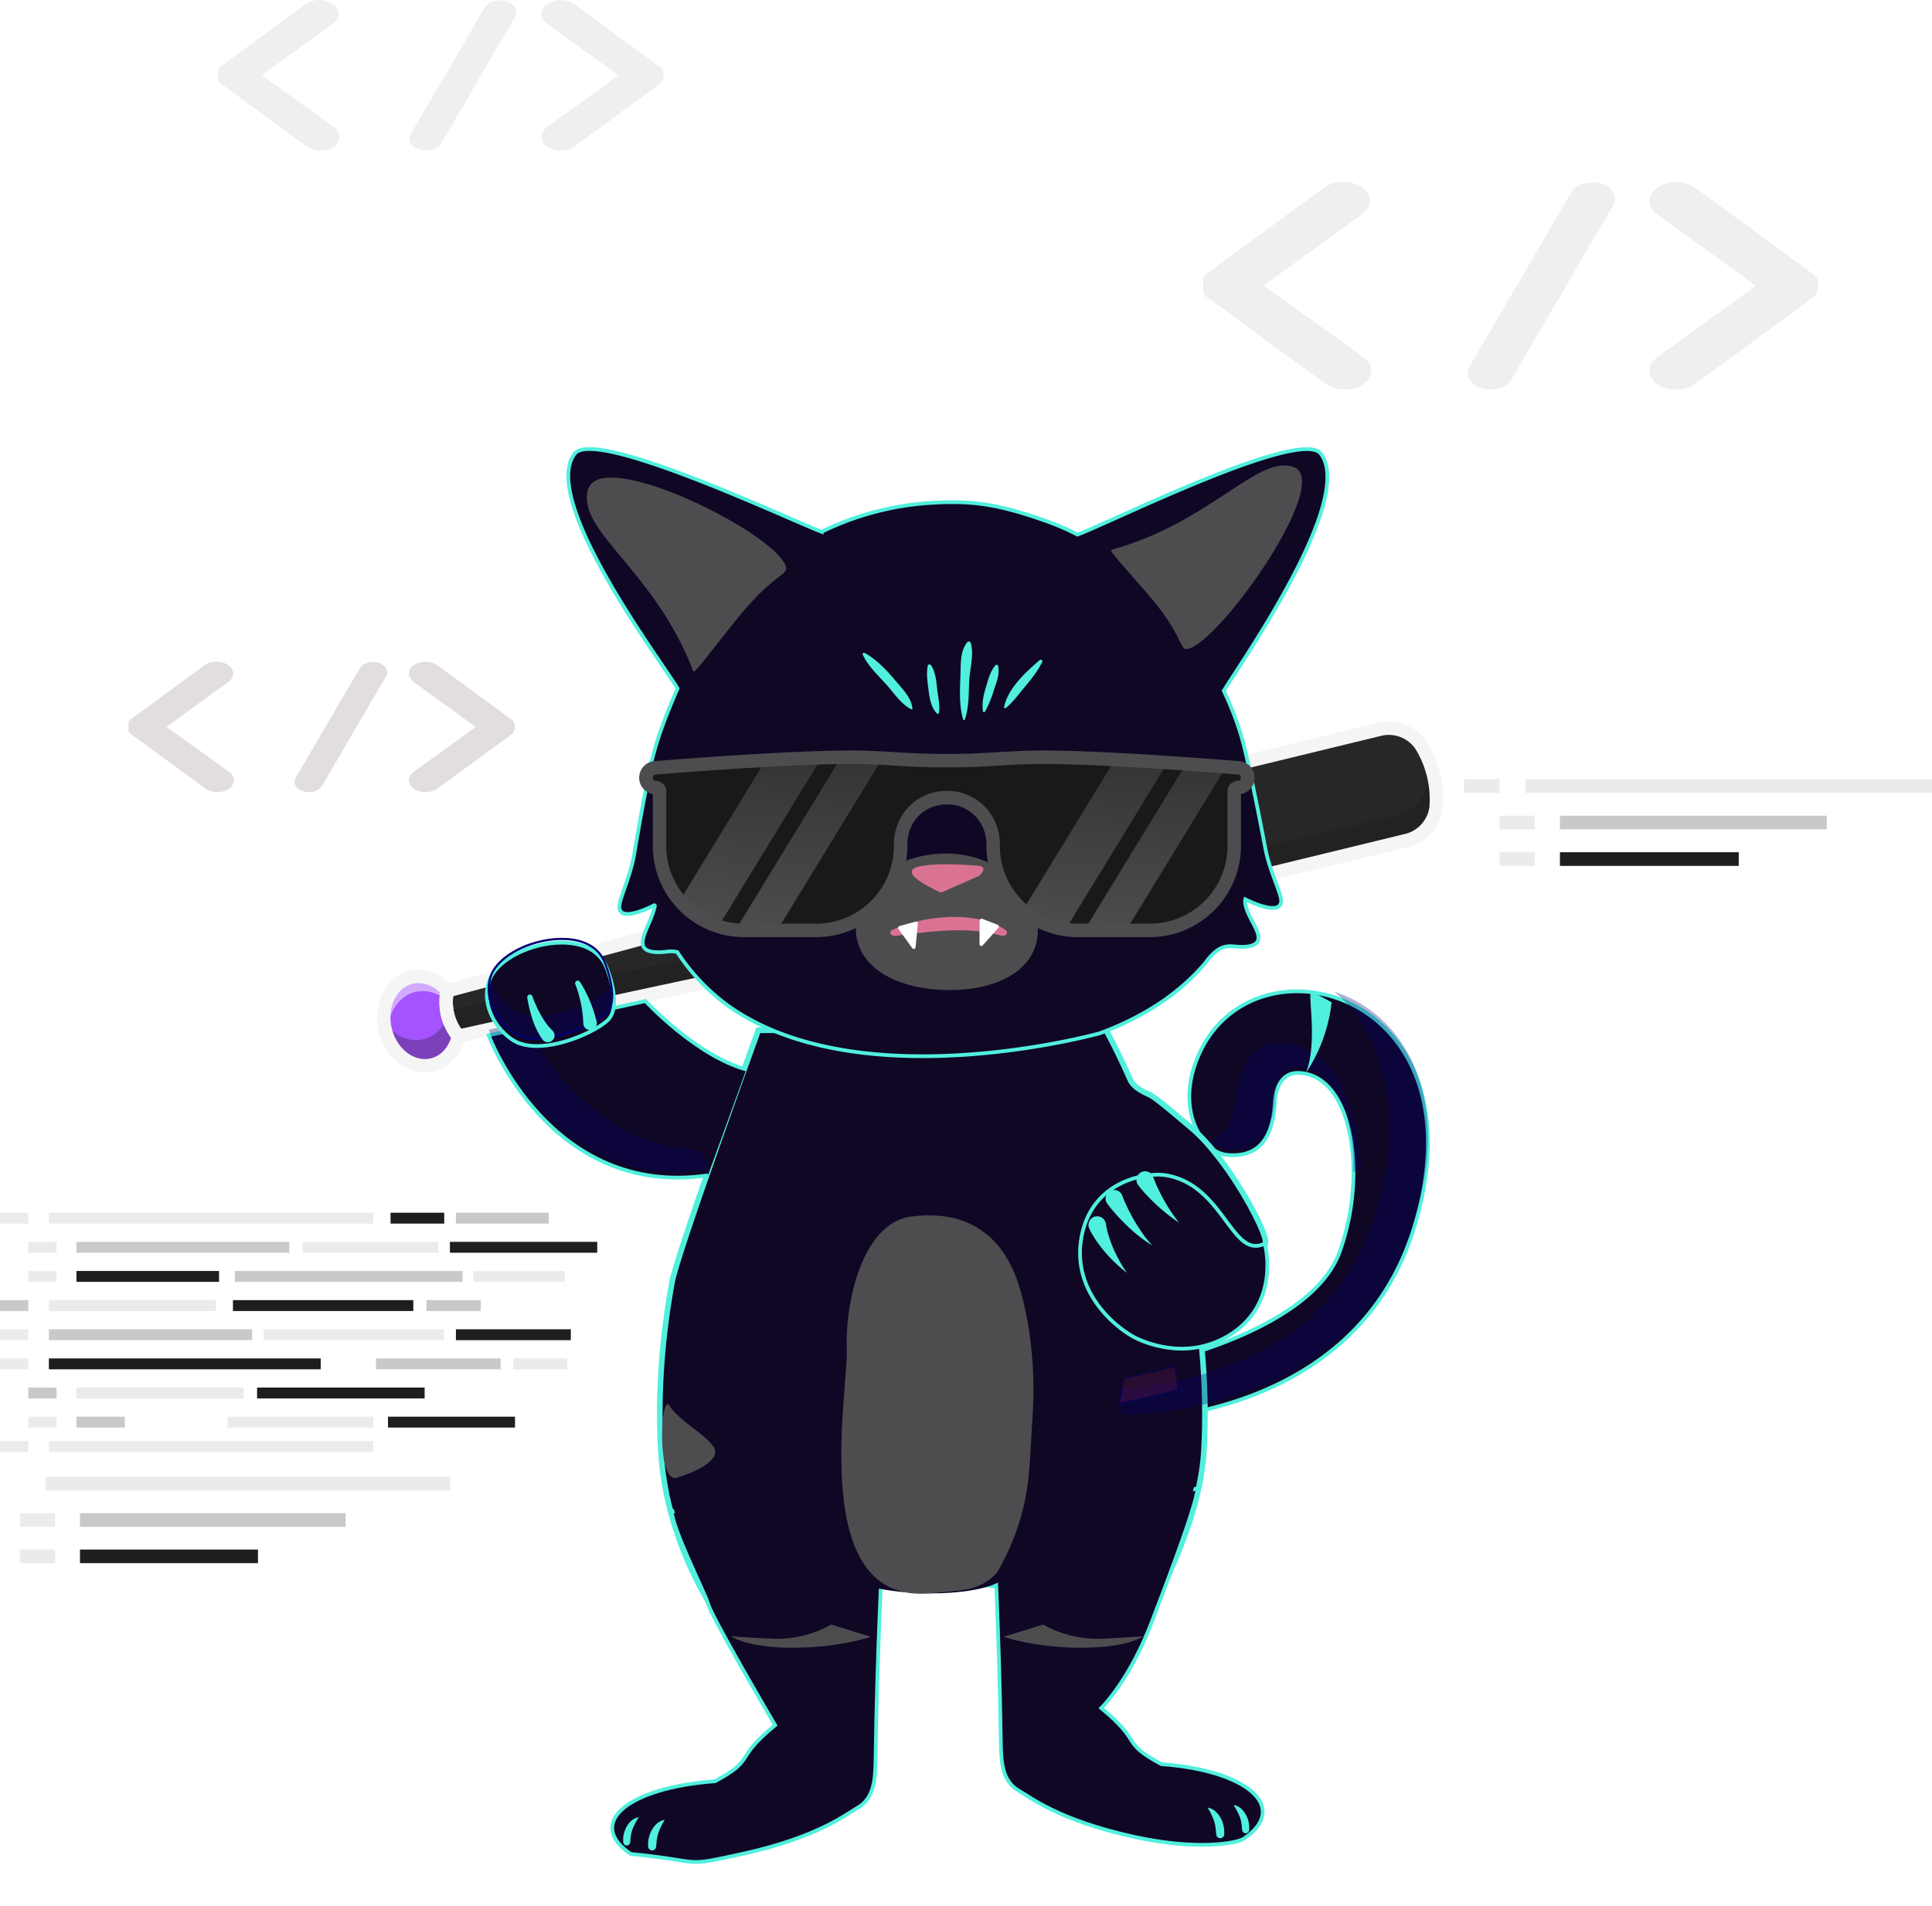 <svg xmlns="http://www.w3.org/2000/svg" xmlns:xlink="http://www.w3.org/1999/xlink" width="1034.811" height="1021.246" viewBox="0 0 1034.811 1021.246">
  <defs>
    <filter id="Ellipse_11663" x="220.328" y="939.246" width="604" height="82" filterUnits="userSpaceOnUse">
      <feOffset dy="3" input="SourceAlpha"/>
      <feGaussianBlur stdDeviation="3" result="blur"/>
      <feFlood flood-color="#8a8a8a"/>
      <feComposite operator="in" in2="blur"/>
      <feComposite in="SourceGraphic"/>
    </filter>
    <filter id="Path_26896" x="587.156" y="521.05" width="187.777" height="249.919" filterUnits="userSpaceOnUse">
      <feOffset dy="3" input="SourceAlpha"/>
      <feGaussianBlur stdDeviation="3" result="blur-2"/>
      <feFlood flood-color="#51efde"/>
      <feComposite operator="in" in2="blur-2"/>
      <feComposite in="SourceGraphic"/>
    </filter>
    <filter id="Path_27150" x="342.885" y="541.484" width="345.453" height="393.727" filterUnits="userSpaceOnUse">
      <feOffset dy="3" input="SourceAlpha"/>
      <feGaussianBlur stdDeviation="3" result="blur-3"/>
      <feFlood flood-color="#51efde"/>
      <feComposite operator="in" in2="blur-3"/>
      <feComposite in="SourceGraphic"/>
    </filter>
    <filter id="Path_27156" x="568.479" y="619.333" width="120.342" height="113.235" filterUnits="userSpaceOnUse">
      <feOffset dy="3" input="SourceAlpha"/>
      <feGaussianBlur stdDeviation="3" result="blur-4"/>
      <feFlood flood-color="#51efde"/>
      <feComposite operator="in" in2="blur-4"/>
      <feComposite in="SourceGraphic"/>
    </filter>
    <filter id="head" x="294.412" y="230.683" width="426.529" height="345.229" filterUnits="userSpaceOnUse">
      <feOffset dy="3" input="SourceAlpha"/>
      <feGaussianBlur stdDeviation="3" result="blur-5"/>
      <feFlood flood-color="#51efde"/>
      <feComposite operator="in" in2="blur-5"/>
      <feComposite in="SourceGraphic"/>
    </filter>
    <filter id="Path_26943" x="251.408" y="526.227" width="157.592" height="114.736" filterUnits="userSpaceOnUse">
      <feOffset dy="3" input="SourceAlpha"/>
      <feGaussianBlur stdDeviation="3" result="blur-6"/>
      <feFlood flood-color="#51efde"/>
      <feComposite operator="in" in2="blur-6"/>
      <feComposite in="SourceGraphic"/>
    </filter>
    <filter id="Path_26968" x="250.746" y="495.028" width="88.168" height="75.406" filterUnits="userSpaceOnUse">
      <feOffset dy="3" input="SourceAlpha"/>
      <feGaussianBlur stdDeviation="3" result="blur-7"/>
      <feFlood flood-color="#51efde"/>
      <feComposite operator="in" in2="blur-7"/>
      <feComposite in="SourceGraphic"/>
    </filter>
    <linearGradient id="linear-gradient" x1="0.649" y1="-1.228" x2="0.444" y2="1.043" gradientUnits="objectBoundingBox">
      <stop offset="0" stop-color="#1a1818"/>
      <stop offset="1" stop-color="#4d4d4f"/>
    </linearGradient>
    <filter id="Path_26884" x="522.416" y="787.034" width="163.93" height="211.342" filterUnits="userSpaceOnUse">
      <feOffset dy="3" input="SourceAlpha"/>
      <feGaussianBlur stdDeviation="3" result="blur-8"/>
      <feFlood flood-color="#51efde"/>
      <feComposite operator="in" in2="blur-8"/>
      <feComposite in="SourceGraphic"/>
    </filter>
    <filter id="Path_27121" x="317.912" y="799.046" width="164.697" height="208.474" filterUnits="userSpaceOnUse">
      <feOffset dy="3" input="SourceAlpha"/>
      <feGaussianBlur stdDeviation="3" result="blur-9"/>
      <feFlood flood-color="#51efde"/>
      <feComposite operator="in" in2="blur-9"/>
      <feComposite in="SourceGraphic"/>
    </filter>
  </defs>
  <g id="cat_beat" data-name="cat beat" transform="translate(-16635.672 -7100.754)">
    <g transform="matrix(1, 0, 0, 1, 16635.67, 7100.75)" filter="url(#Ellipse_11663)">
      <ellipse id="Ellipse_11663-2" data-name="Ellipse 11663" cx="293" cy="32" rx="293" ry="32" transform="translate(229.33 945.25)" fill="rgba(255,255,255,0.2)"/>
    </g>
    <g id="cat_beat-2" data-name="cat beat" transform="translate(-1372 739)">
      <g transform="matrix(1, 0, 0, 1, 18007.67, 6361.75)" filter="url(#Path_26896)">
        <path id="Path_26896-2" data-name="Path 26896" d="M1758.788,1440.608s125.011,2.608,157.047-104.225c22.437-74.75-12.194-116.639-50.169-124.324-25.63-5.18-52.783,5.241-64.964,31.655-10.712,23.27-4.124,41.788,5.009,50.036a16.892,16.892,0,0,0,9.234,4.6c17.324,1.833,25.076-9.009,25.984-28.113.153-3.275,1.577-15.935,12.52-15.754a21.936,21.936,0,0,1,4.991.66c16.725,4.2,25.241,28.115,24.61,55.356a127.065,127.065,0,0,1-7.412,39.971c-12.766,35.106-73.79,56.365-120.229,64.13Z" transform="translate(-1158.14 -682.66)" fill="#100725" stroke="#51efde" stroke-width="2"/>
      </g>
      <g transform="matrix(1, 0, 0, 1, 18007.67, 6361.75)" filter="url(#Path_27150)">
        <g id="Path_27150-2" data-name="Path 27150" transform="translate(-527.09 -638.43)" fill="#100725">
          <path d="M 1115.226 1560.136 C 1115.225 1560.136 1115.224 1560.136 1115.222 1560.136 C 1114.825 1560.135 1114.449 1559.988 1114.107 1559.699 C 1113.066 1558.817 1112.543 1557.48 1112.552 1555.721 C 1109.273 1548.735 1100.385 1532.159 1091.439 1517.004 C 1086.443 1508.54 1082.131 1501.692 1078.623 1496.65 C 1076.675 1493.851 1075.002 1491.652 1073.649 1490.115 C 1071.873 1488.099 1071.125 1487.771 1070.994 1487.726 C 1069.882 1487.714 1069.297 1487.321 1068.779 1486.973 C 1067.476 1486.099 1064.013 1483.776 1034.864 1483.776 C 1032.924 1483.776 1030.877 1483.786 1028.779 1483.807 C 996.989 1484.12 989.142 1486.511 986.189 1487.412 C 985.306 1487.681 984.669 1487.875 983.927 1487.875 C 983.848 1487.875 983.769 1487.873 983.689 1487.868 C 983.248 1488.344 982.574 1488.938 981.549 1489.748 C 980.11 1490.885 978.016 1492.41 975.323 1494.282 C 970.818 1497.414 964.554 1501.576 956.708 1506.653 C 943.362 1515.289 929.867 1523.698 929.732 1523.782 L 928.683 1524.436 L 927.841 1523.531 C 927.73 1523.412 925.067 1520.543 920.997 1515.231 C 917.253 1510.345 911.571 1502.388 905.764 1492.23 C 899.237 1480.812 893.883 1468.993 889.852 1457.102 C 884.809 1442.223 881.833 1427.188 881.007 1412.413 C 880.163 1397.332 880.319 1381.692 881.47 1365.927 C 882.509 1351.685 884.384 1337.03 887.041 1322.369 C 888.197 1315.97 896.268 1291.473 911.027 1249.559 C 922.005 1218.386 932.784 1188.694 932.892 1188.398 L 933.251 1187.41 L 934.302 1187.41 L 1118.642 1187.41 L 1119.518 1187.41 L 1119.948 1188.172 C 1120.002 1188.266 1125.34 1197.763 1132.494 1213.959 C 1134.369 1218.21 1140.309 1220.806 1142.261 1221.66 C 1142.559 1221.79 1142.775 1221.884 1142.93 1221.962 L 1142.945 1221.97 L 1142.96 1221.978 C 1146.237 1223.73 1152.769 1229.237 1161.039 1236.21 C 1162.403 1237.36 1163.813 1238.549 1165.257 1239.762 C 1170.11 1243.839 1175.431 1249.68 1181.071 1257.123 C 1186.357 1264.098 1191.757 1272.411 1196.278 1280.531 C 1200.492 1288.101 1203.564 1294.834 1204.705 1299.005 C 1205.131 1300.561 1204.948 1302.019 1204.161 1303.338 C 1203.016 1305.256 1200.636 1306.795 1196.672 1308.181 C 1193.402 1309.325 1189.511 1310.224 1185.391 1311.177 C 1180.105 1312.4 1174.64 1313.663 1170.776 1315.449 C 1168.853 1316.337 1167.461 1317.299 1166.638 1318.309 C 1165.814 1319.32 1165.538 1320.379 1165.768 1321.64 C 1171.486 1352.828 1173.563 1383.373 1171.942 1412.426 C 1171.432 1421.552 1169.708 1431.495 1166.819 1441.979 C 1164.285 1451.179 1160.909 1460.733 1156.499 1471.188 C 1148.48 1490.197 1138.652 1508.187 1130.755 1522.642 C 1122.579 1537.608 1116.086 1549.495 1115.582 1555.125 C 1115.959 1555.949 1116.246 1556.62 1116.437 1557.121 C 1116.696 1557.807 1117.019 1558.66 1116.531 1559.422 C 1116.245 1559.87 1115.757 1560.136 1115.226 1560.136 Z" stroke="none"/>
          <path d="M 1115.226 1558.636 C 1115.452 1558.637 1115.013 1557.459 1114.06 1555.406 C 1113.993 1556.844 1114.31 1557.906 1115.075 1558.553 C 1115.141 1558.609 1115.191 1558.636 1115.226 1558.636 M 1114.06 1555.406 C 1114.831 1538.728 1167.143 1471.424 1170.444 1412.342 C 1172.221 1380.507 1169.409 1349.818 1164.292 1321.909 C 1161.786 1308.161 1206.506 1311.262 1203.259 1299.401 C 1201.041 1291.298 1191.161 1272.92 1179.875 1258.029 C 1174.675 1251.166 1169.391 1245.194 1164.292 1240.911 C 1154.261 1232.485 1145.919 1225.26 1142.253 1223.301 C 1141.217 1222.777 1133.502 1219.962 1131.122 1214.565 C 1123.914 1198.249 1118.642 1188.91 1118.642 1188.91 L 934.302 1188.91 C 934.302 1188.91 891.271 1307.394 888.517 1322.636 C 883.496 1350.34 880.738 1380.768 882.505 1412.33 C 886.091 1476.507 928.939 1522.509 928.939 1522.509 C 928.939 1522.509 982.797 1488.962 983 1486.227 C 983.351 1486.329 983.642 1486.375 983.927 1486.375 C 986.471 1486.375 988.575 1482.703 1028.764 1482.307 C 1030.914 1482.286 1032.94 1482.276 1034.864 1482.276 C 1072.933 1482.276 1067.939 1486.227 1071.05 1486.227 C 1076.947 1486.228 1107.536 1541.352 1114.06 1555.406 M 1115.229 1561.636 L 1115.226 1561.636 L 1115.224 1561.636 L 1115.219 1561.636 C 1114.698 1561.635 1113.911 1561.498 1113.139 1560.844 C 1112.322 1560.153 1111.736 1559.258 1111.396 1558.181 C 1111.19 1557.532 1111.077 1556.834 1111.055 1556.064 C 1107.793 1549.178 1099.302 1533.338 1090.714 1518.728 C 1085.917 1510.568 1081.557 1503.587 1078.104 1498.539 C 1073.167 1491.321 1071.14 1489.593 1070.582 1489.209 C 1069.265 1489.106 1068.481 1488.579 1067.943 1488.219 C 1067.412 1487.862 1066.422 1487.198 1062.296 1486.569 C 1056.667 1485.711 1047.438 1485.276 1034.864 1485.276 C 1032.931 1485.276 1030.889 1485.286 1028.794 1485.307 C 997.219 1485.618 989.523 1487.964 986.626 1488.847 C 985.826 1489.09 985.12 1489.306 984.325 1489.361 C 983.831 1489.832 983.219 1490.34 982.479 1490.925 C 981.016 1492.08 978.897 1493.624 976.18 1495.513 C 971.66 1498.655 965.383 1502.827 957.523 1507.913 C 944.166 1516.555 930.66 1524.972 930.525 1525.056 L 928.428 1526.362 L 926.743 1524.554 C 926.63 1524.432 923.92 1521.511 919.806 1516.143 C 916.034 1511.22 910.31 1503.205 904.462 1492.975 C 897.887 1481.473 892.494 1469.566 888.432 1457.583 C 883.344 1442.576 880.343 1427.407 879.51 1412.497 C 878.662 1397.352 878.818 1381.647 879.973 1365.818 C 881.017 1351.523 882.898 1336.815 885.565 1322.101 C 886.736 1315.625 894.826 1291.05 909.613 1249.061 C 920.592 1217.881 931.374 1188.182 931.482 1187.886 L 932.199 1185.91 L 934.302 1185.91 L 1118.642 1185.91 L 1120.394 1185.91 L 1121.255 1187.435 C 1121.473 1187.822 1126.682 1197.089 1133.866 1213.353 C 1135.505 1217.069 1141.043 1219.49 1142.862 1220.285 C 1143.183 1220.425 1143.414 1220.526 1143.607 1220.624 L 1143.637 1220.639 L 1143.667 1220.655 C 1147.083 1222.481 1153.343 1227.759 1162.006 1235.063 C 1163.369 1236.213 1164.779 1237.402 1166.222 1238.613 C 1171.161 1242.762 1176.559 1248.685 1182.266 1256.217 C 1187.594 1263.246 1193.035 1271.622 1197.589 1279.801 C 1201.859 1287.472 1204.98 1294.327 1206.152 1298.608 C 1206.682 1300.546 1206.439 1302.447 1205.449 1304.107 C 1204.114 1306.343 1201.482 1308.088 1197.168 1309.597 C 1193.82 1310.768 1189.89 1311.676 1185.729 1312.639 C 1180.517 1313.844 1175.129 1315.09 1171.405 1316.81 C 1166.8 1318.938 1167.111 1320.643 1167.244 1321.371 C 1172.983 1352.674 1175.068 1383.339 1173.439 1412.51 C 1172.924 1421.742 1171.183 1431.791 1168.266 1442.378 C 1165.713 1451.641 1162.316 1461.255 1157.881 1471.771 C 1149.833 1490.849 1139.984 1508.876 1132.072 1523.361 C 1127.768 1531.238 1124.052 1538.041 1121.344 1543.657 C 1118.856 1548.816 1117.438 1552.585 1117.12 1554.883 C 1117.429 1555.569 1117.666 1556.131 1117.839 1556.59 C 1118.136 1557.373 1118.688 1558.831 1117.797 1560.228 C 1117.234 1561.109 1116.274 1561.635 1115.229 1561.636 L 1115.229 1561.636 Z" stroke="none" fill="#51efde"/>
        </g>
      </g>
      <path id="Path_27152" data-name="Path 27152" d="M1205.39,2196.16a93.771,93.771,0,0,1,10.953,2.328c3.547.91,6.951,2.069,10.379,3.133s6.83,2.129,10.219,3.177c3.376,1.089,6.755,2.046,10.089,3.2l.106.036a4.561,4.561,0,0,1-2.413,8.775,71.735,71.735,0,0,1-10.811-3.193,109.684,109.684,0,0,1-10.221-4.537,86.61,86.61,0,0,1-9.652-5.591A49.331,49.331,0,0,1,1205.39,2196.16Z" transform="translate(17230.369 4970.114)" fill="#4d4d4f"/>
      <path id="Path_27153" data-name="Path 27153" d="M1547.5,2196.16a49.789,49.789,0,0,1-8.638,7.337,86.546,86.546,0,0,1-9.652,5.59,109.69,109.69,0,0,1-10.221,4.538,71.883,71.883,0,0,1-10.808,3.192,4.561,4.561,0,0,1-2.416-8.775l.106-.036c3.322-1.156,6.7-2.114,10.089-3.2,3.386-1.048,6.8-2.07,10.216-3.177s6.85-2.183,10.379-3.133A84.55,84.55,0,0,1,1547.5,2196.16Z" transform="translate(17020.432 4976.652)" fill="#4d4d4f"/>
      <g transform="matrix(1, 0, 0, 1, 18007.67, 6361.75)" filter="url(#Path_27156)">
        <g id="Path_27156-2" data-name="Path 27156" transform="translate(-1180.79 -863.69)" fill="#100725">
          <path d="M 1813.778 1583.259 C 1809.274 1583.259 1804.652 1582.662 1800.042 1581.485 C 1796.635 1580.614 1793.295 1579.447 1790.116 1578.016 C 1787.51 1576.846 1784.214 1574.784 1781.074 1572.36 C 1777.02 1569.23 1773.244 1565.521 1770.156 1561.631 C 1766.276 1556.746 1763.387 1551.516 1761.568 1546.086 C 1759.407 1539.638 1758.762 1532.9 1759.65 1526.059 C 1760.537 1519.208 1762.661 1513.151 1765.961 1508.056 C 1768.818 1503.644 1772.567 1499.93 1777.104 1497.014 C 1780.897 1494.576 1785.179 1492.728 1789.829 1491.519 C 1794.585 1490.283 1798.539 1490.024 1801.018 1490.024 C 1802.584 1490.024 1804.046 1490.13 1805.246 1490.331 C 1812.42 1491.528 1818.778 1494.658 1824.682 1499.899 C 1829.777 1504.421 1833.819 1509.878 1837.385 1514.692 C 1840.117 1518.38 1842.698 1521.864 1845.316 1524.334 C 1848.098 1526.959 1850.646 1528.182 1853.336 1528.182 C 1854.564 1528.182 1855.81 1527.933 1857.146 1527.422 L 1858.189 1527.022 L 1858.471 1528.104 C 1858.493 1528.186 1859.002 1530.164 1859.331 1533.382 C 1859.634 1536.339 1859.833 1540.951 1859.065 1546.131 C 1858.198 1551.971 1856.305 1557.328 1853.436 1562.052 C 1849.849 1567.959 1844.729 1572.877 1838.216 1576.67 C 1830.703 1581.042 1822.48 1583.259 1813.778 1583.259 Z" stroke="none"/>
          <path d="M 1813.778 1582.259 C 1821.191 1582.259 1829.447 1580.616 1837.713 1575.806 C 1865.626 1559.549 1857.503 1528.355 1857.503 1528.355 C 1856.027 1528.921 1854.646 1529.182 1853.336 1529.182 C 1838.564 1529.182 1832.958 1495.968 1805.081 1491.318 C 1803.98 1491.133 1802.604 1491.024 1801.018 1491.024 C 1788.809 1491.024 1764.355 1497.521 1760.642 1526.188 C 1756.896 1555.038 1781.886 1573.224 1790.526 1577.104 C 1795.467 1579.328 1803.872 1582.259 1813.778 1582.259 M 1813.778 1584.259 C 1809.19 1584.259 1804.486 1583.652 1799.795 1582.454 C 1796.332 1581.569 1792.937 1580.383 1789.705 1578.928 C 1787.032 1577.727 1783.662 1575.622 1780.463 1573.152 C 1776.345 1569.973 1772.511 1566.205 1769.373 1562.253 C 1765.421 1557.277 1762.476 1551.944 1760.619 1546.404 C 1758.41 1539.811 1757.75 1532.923 1758.658 1525.93 C 1759.565 1518.931 1761.74 1512.734 1765.122 1507.512 C 1768.057 1502.981 1771.906 1499.166 1776.563 1496.173 C 1780.446 1493.678 1784.825 1491.786 1789.578 1490.551 C 1794.436 1489.289 1798.48 1489.024 1801.018 1489.024 C 1802.662 1489.024 1804.14 1489.132 1805.411 1489.345 C 1821.89 1492.094 1830.927 1504.294 1838.189 1514.097 C 1840.894 1517.748 1843.449 1521.198 1846.003 1523.607 C 1848.587 1526.046 1850.917 1527.182 1853.336 1527.182 C 1854.439 1527.182 1855.569 1526.955 1856.788 1526.488 L 1858.876 1525.688 L 1859.439 1527.851 C 1859.526 1528.186 1861.555 1536.161 1860.054 1546.278 C 1859.168 1552.251 1857.229 1557.733 1854.291 1562.572 C 1850.617 1568.622 1845.378 1573.656 1838.719 1577.534 C 1831.051 1581.997 1822.659 1584.259 1813.778 1584.259 Z" stroke="none" fill="#51efde"/>
        </g>
      </g>
      <g id="Group_73531" data-name="Group 73531" transform="translate(18246.609 6751.894)" opacity="0.5">
        <path id="Path_26915" data-name="Path 26915" d="M168.466,748.968s161.581-42.874,187.6-51.644S474.008,656.009,511.2,646.955l156.518-38.063a20.815,20.815,0,0,1,22.3,8.6,42.429,42.429,0,0,1,3.333,6.128c-.029-.119-.049-.225-.079-.351a49.565,49.565,0,0,0-6.624-15.905,20.826,20.826,0,0,0-22.3-8.6L507.83,636.826c-37.2,9.047-129.126,41.61-155.146,50.363s-187.6,51.644-187.6,51.644a27.808,27.808,0,0,0,.135,12.854,28.511,28.511,0,0,0,2.831,7.207,27.376,27.376,0,0,1,.412-9.926Z" transform="translate(-164.4 -598.163)" fill="#fff"/>
      </g>
      <g id="Group_73526" data-name="Group 73526" transform="translate(18606.625 6892.981)" opacity="0.3">
        <path id="Path_26897" data-name="Path 26897" d="M1764.568,1451.315s125.011,2.608,157.047-104.225c21.052-70.14-8.144-111.349-43.2-122.5,23.613,18.987,39.255,62.719,22.858,117.372-24,80.007-101.682,92-138.407,96.3Z" transform="translate(-1762.87 -1224.59)" fill="#000072"/>
      </g>
      <g id="Group_73527" data-name="Group 73527" transform="translate(18655.244 6920.668)" opacity="0.3">
        <path id="Path_26900" data-name="Path 26900" d="M1978.75,1399.709a16.892,16.892,0,0,0,9.234,4.6c17.324,1.833,25.076-9.009,25.984-28.113.153-3.275,1.577-15.935,12.521-15.754a21.929,21.929,0,0,1,4.991.66c16.725,4.2,25.241,28.115,24.611,55.356l4.193-1.89s-1.628-55.874-33.371-65.214c-32.86-9.667-31.757,21.171-36,37.288C1988.347,1396.324,1982.788,1399.067,1978.75,1399.709Z" transform="translate(-1978.75 -1347.52)" fill="#000072"/>
      </g>
      <g id="Group_73529" data-name="Group 73529" transform="translate(18605.797 7092.852)" opacity="0.3">
        <path id="Path_26907" data-name="Path 26907" d="M1795.077,2128.213q-15.014,3.879-29.36,6.829c-1.045.225-2.081.432-3.117.64q1.7-6.729,3.117-14.153,13.5-2.783,27.594-6.378Z" transform="translate(-1761.834 -2114.445)" fill="#6b184e"/>
        <path id="Path_26908" data-name="Path 26908" d="M1759.2,2133.984l.225-.867c1.153-4.565,2.2-9.315,3.108-14.119l.07-.369.37-.077c9.11-1.878,18.387-4.022,27.57-6.374l.613-.158,1.917,14.189-.484.126c-9.831,2.538-19.719,4.838-29.387,6.833l-.268.056c-.955.2-1.9.394-2.851.586Zm4.365-14.414c-.838,4.4-1.791,8.748-2.836,12.95l1.969-.405.27-.057c9.491-1.959,19.194-4.212,28.851-6.7l-1.615-11.937c-8.876,2.263-17.833,4.333-26.639,6.153Z" transform="translate(-1759.2 -2112.02)" fill="#000072"/>
      </g>
      <path id="Path_26911" data-name="Path 26911" d="M50.211,1209.056a27.867,27.867,0,0,0,5.784,11.487v.018c-1.779,7.6-6.881,13.64-13.964,15.365-10.8,2.624-22.1-5.764-25.252-18.734s3.038-25.6,13.827-28.225c7.086-1.723,14.39,1.3,19.462,7.234A27.817,27.817,0,0,0,50.211,1209.056Z" transform="translate(18197.221 5696.364)" fill="#a553ff"/>
      <path id="Path_26912" data-name="Path 26912" d="M693.341,623.242a49.9,49.9,0,0,1,1.417,17.182A20.838,20.838,0,0,1,678.888,658.3L522.37,696.368c-37.189,9.045-133.806,22.329-160.941,26.5s-190.36,40.277-190.36,40.277a28.426,28.426,0,0,1-5.919-24.324s161.581-42.874,187.6-51.644S470.692,645.854,507.884,636.8L664.4,598.737a20.822,20.822,0,0,1,22.3,8.6A49.625,49.625,0,0,1,693.341,623.242Z" transform="translate(18082.146 6153.751)" fill="#272727"/>
      <g id="Group_73530" data-name="Group 73530" transform="translate(18212.053 6882.6)" opacity="0.5">
        <path id="Path_26913" data-name="Path 26913" d="M176.183,1304.723a29.248,29.248,0,0,0,1.471,4.435,24.5,24.5,0,0,0,.939-3.07v-.018a27.021,27.021,0,0,1-2.953-4.279A28.863,28.863,0,0,0,176.183,1304.723Z" transform="translate(-138.553 -1274.021)" fill="#fff"/>
        <path id="Path_26914" data-name="Path 26914" d="M29,1189.109a18.513,18.513,0,0,1,15.4,3.453,26.8,26.8,0,0,1,.676-6.354c-5.056-5.937-12.36-8.95-19.455-7.234-10.788,2.626-16.975,15.266-13.824,28.219a28.576,28.576,0,0,0,2.845,7.245C12.987,1202.544,19.014,1191.54,29,1189.109Z" transform="translate(-10.971 -1178.496)" fill="#fff"/>
      </g>
      <g id="Group_73532" data-name="Group 73532" transform="translate(18213.275 6764.937)" opacity="0.3">
        <path id="Path_26916" data-name="Path 26916" d="M56.346,1293.371c-1.784,7.6-6.883,13.64-13.964,15.36-10.793,2.631-22.09-5.757-25.243-18.73a29.367,29.367,0,0,1-.739-4.595c5.045,7.432,13.261,11.486,21.216,9.55,6.162-1.5,10.811-6.27,13.1-12.486a27.768,27.768,0,0,0,5.631,10.883Z" transform="translate(-16.4 -1141.389)" fill="#1a1818"/>
        <path id="Path_26917" data-name="Path 26917" d="M694.976,685.313A20.819,20.819,0,0,1,679.1,703.187L522.588,741.25c-37.189,9.045-133.811,22.324-160.946,26.5-9.959,1.531-38.247,7.363-70.246,14.171-54.711,11.64-120.114,26.108-120.114,26.108a27.768,27.768,0,0,1-5.631-10.883c-.054-.2-.108-.4-.153-.595a28.834,28.834,0,0,1-.739-4.622,26.47,26.47,0,0,0,1.757,2.315s163.216-36.117,190.36-40.27,123.748-17.459,160.937-26.5L674.345,689.4A20.842,20.842,0,0,0,690.21,671.52a48.483,48.483,0,0,0-1.027-15.45,54.249,54.249,0,0,1,4.387,12.045A50.288,50.288,0,0,1,694.976,685.313Z" transform="translate(-131.346 -656.07)" fill="#1a1818"/>
      </g>
      <g id="Group_73533" data-name="Group 73533" transform="translate(18245.969 6898.731)" opacity="0.3">
        <path id="Path_26918" data-name="Path 26918" d="M166.517,1261.625v.018a24.833,24.833,0,0,1-.865,2.883c-.054-.2-.108-.4-.153-.595a28.829,28.829,0,0,1-.739-4.622A26.48,26.48,0,0,0,166.517,1261.625Z" transform="translate(-164.037 -1257.24)" fill="#6b184e"/>
        <path id="Path_26919" data-name="Path 26919" d="M163.084,1259.251l-.462-1.7c-.056-.2-.113-.41-.16-.617a29.371,29.371,0,0,1-.752-4.7l-.16-2.113,1.189,1.752a25.988,25.988,0,0,0,1.718,2.268l.135.158-.016.354a25.352,25.352,0,0,1-.885,2.948Zm-.011-5.02c.054.349.115.7.182,1.05.056-.207.11-.417.162-.626Z" transform="translate(-161.55 -1250.12)" fill="#000072"/>
      </g>
      <path id="Path_26920" data-name="Path 26920" d="M25.713,1227.641c-11.081,0-21.622-8.962-24.775-21.959-3.6-14.865,3.779-29.484,16.484-32.574,8.108-1.971,16.944,1.245,23.054,8.394l1.182,1.385-.414,1.775a24.842,24.842,0,0,0,5.155,21.187l.527.619.45,1.656-.2.9c-2.144,9.16-8.514,16.074-16.626,18.045a20.317,20.317,0,0,1-4.836.572Zm-3.4-47.91a13.489,13.489,0,0,0-3.182.378c-8.842,2.153-13.86,12.858-11.182,23.874s12.047,18.23,20.9,16.081c5.072-1.234,9.045-5.315,10.863-11.061a32.18,32.18,0,0,1-5.856-24.058A16.482,16.482,0,0,0,22.317,1179.731Z" transform="translate(18209.563 5708.72)" fill="#f5f5f5"/>
      <path id="Path_26921" data-name="Path 26921" d="M157.324,754.734l-1.405-1.655a32.018,32.018,0,0,1-6.682-27.489l.491-2.108,2.095-.556c1.615-.428,161.761-42.941,187.369-51.576,4.982-1.676,12.218-4.171,21.381-7.327,38.836-13.383,103.829-35.781,134.056-43.131l156.518-38.063a24.481,24.481,0,0,1,26.162,10.1,53.961,53.961,0,0,1,7.131,17.054h0a53.789,53.789,0,0,1,1.5,18.423,24.493,24.493,0,0,1-18.6,20.993l-156.52,38.063c-30.221,7.349-98.25,17.3-138.9,23.252-9.586,1.4-17.153,2.511-22.347,3.311-26.712,4.092-188.5,39.865-190.128,40.232Zm-1.45-25.428a25.056,25.056,0,0,0,4.243,17.432c20.453-4.518,162.822-35.917,188.362-39.827,5.216-.8,12.8-1.912,22.4-3.318,40.522-5.93,108.344-15.856,138.239-23.124l156.518-38.063a17.261,17.261,0,0,0,13.14-14.77,51.856,51.856,0,0,0-7.471-30.714,17.26,17.26,0,0,0-18.453-7.083L496.337,627.9c-29.9,7.27-94.7,29.6-133.417,42.941-9.178,3.153-16.426,5.66-21.43,7.345C317.008,686.435,176.116,723.93,155.873,729.306Z" transform="translate(18094.553 6166.155)" fill="#f5f5f5"/>
      <g transform="matrix(1, 0, 0, 1, 18007.67, 6361.75)" filter="url(#head)">
        <path id="head-2" data-name="head" d="M928.79,212.746c2.354,12.441,8.872,24.57,8.457,28.6C936.4,249.512,918.073,240,918.073,240s-1.045,2.568,2.669,9.829c2.761,5.405,5.18,9.347,4.088,12.27-1.16,3.115-6.453,3.8-12.628,3.153-4.336-.45-8,.144-12.732,5.36a39.392,39.392,0,0,0-2.9,3.6.04.04,0,0,0-.032.018h0c-14.16,16.732-33.529,29.074-56.437,37.561,0,0-127.394,35.5-198.268-14.189a109.469,109.469,0,0,1-28.011-29.3,14.065,14.065,0,0,0-5.532-.239c-6.162.761-11.468.178-12.691-2.928-1.142-2.9.824-7.241,3.232-12.838a49.3,49.3,0,0,0,2.977-8.608c.072-.324-.2-.579-.45-.45-3.153,1.626-17.66,8.651-18.559,1.394-.489-4.036,5.82-16.277,7.935-28.77,3.448-20.374,6.209-34.718,7.953-43.39.041-.225.092-.466.144-.709s.092-.45.135-.676.092-.45.135-.658q.791-3.784,1.786-7.511c3.043-11.486,7.453-22.914,13.1-35.847-8.516-14.385-74.058-101.1-55.108-125.782,10.811-14.083,115.763,35.659,132.258,41.814a154.86,154.86,0,0,1,60.836-15.595q6.872-.378,13.446-.18a1.824,1.824,0,0,1,.333,0c16.484.432,31.1,4.937,45.214,9.867a138.18,138.18,0,0,1,17.209,7.414c16.565-5.973,119.665-57.5,130.343-43.321,18.651,24.775-43.2,112.413-51.991,127,2.227,4.712,4.2,9.363,5.955,14.061a145.328,145.328,0,0,1,5.279,17.178s.02.1.07.315C918.425,162.32,922.51,179.458,928.79,212.746Z" transform="translate(-251.05 238.8)" fill="#100725" stroke="#51efde" stroke-width="2"/>
      </g>
      <path id="Path_26927" data-name="Path 26927" d="M1138.73,936.188c-.029,21.372,22.322,33.034,49.475,33.261,26.953.225,48.061-11.068,48.09-32.432.029-22.137-22.8-40.48-48.649-40.7C1160.7,896.087,1138.764,912.479,1138.73,936.188Z" transform="translate(17327.322 5922.727)" fill="#4d4d4f"/>
      <g id="Group_73536" data-name="Group 73536" transform="translate(18507.299 6825.647)" opacity="0.5">
        <path id="Path_26932" data-name="Path 26932" d="M1339.634,930.276c0,1.241-3.43,2.667-7.644,2.646s-7.624-1.478-7.619-2.719,3.428-2.086,7.642-2.065S1339.641,929.035,1339.634,930.276Z" transform="translate(-1323.807 -927.573)" fill="#fff"/>
        <path id="Path_26933" data-name="Path 26933" d="M1330.14,931.542h-.09c-3.876-.018-8.189-1.372-8.18-3.284.011-1.966,4.471-2.676,8.207-2.626,3.779.018,8.192.737,8.182,2.7h0c0,.881-.932,1.7-2.612,2.324A16.4,16.4,0,0,1,1330.14,931.542Zm-.225-4.784c-4.543,0-6.921.975-6.926,1.507,0,.628,2.734,2.131,7.059,2.151a16.882,16.882,0,0,0,5.2-.815c1.351-.5,1.874-1.047,1.874-1.27h0c0-.538-2.421-1.55-7.061-1.577Z" transform="translate(-1321.87 -925.629)" fill="#000072"/>
      </g>
      <g transform="matrix(1, 0, 0, 1, 18007.67, 6361.75)" filter="url(#Path_26943)">
        <path id="Path_26943-2" data-name="Path 26943" d="M383.136,1327.288c-84.941,12.477-117.466-75.043-117.466-75.043l83.959-18.335s26.91,29.18,54.029,36.667" transform="translate(-3.92 -700.58)" fill="#100725" stroke="#51efde" stroke-width="2"/>
      </g>
      <g id="Group_73542" data-name="Group 73542" transform="translate(18269.418 6909.152)" opacity="0.3">
        <path id="Path_26945" data-name="Path 26945" d="M383.148,1375.7h0c-84.946,12.478-117.468-75.045-117.468-75.045l19.5-4.261c8.831,18.187,36.108,63.808,89.074,68.444A9.869,9.869,0,0,1,383.148,1375.7Z" transform="translate(-265.68 -1296.39)" fill="#000072"/>
      </g>
      <g transform="matrix(1, 0, 0, 1, 18007.67, 6361.75)" filter="url(#Path_26968)">
        <g id="Path_26968-2" data-name="Path 26968" transform="translate(-3.93 -596.36)" fill="#100725">
          <path d="M 291.518 1153.793 C 285.891 1153.793 281.261 1152.526 277.758 1150.028 C 272.723 1146.436 268.739 1141.375 266.539 1135.779 C 265.404 1132.889 264.78 1129.954 264.686 1127.055 C 264.586 1123.975 265.088 1121.002 266.178 1118.219 C 268.273 1112.868 273.636 1107.833 281.278 1104.044 C 288.528 1100.449 297.114 1098.387 304.834 1098.387 C 310.24 1098.387 314.978 1099.352 318.917 1101.256 C 323.332 1103.389 326.533 1106.614 328.431 1110.84 C 329.473 1113.157 331.475 1118.605 332.377 1124.325 C 332.867 1127.434 332.97 1130.211 332.683 1132.58 C 332.331 1135.485 331.388 1137.799 329.878 1139.459 C 327.427 1142.155 321.448 1145.717 314.645 1148.534 C 306.456 1151.926 298.243 1153.793 291.518 1153.793 Z" stroke="none"/>
          <path d="M 304.834 1099.387 C 289.278 1099.387 271.333 1107.796 267.109 1118.583 C 262.812 1129.552 268.625 1142.284 278.339 1149.214 C 281.921 1151.769 286.528 1152.793 291.518 1152.793 C 306.424 1152.793 324.724 1143.641 329.139 1138.786 C 335.03 1132.306 329.787 1116.297 327.519 1111.25 C 323.731 1102.817 314.77 1099.387 304.834 1099.387 M 304.834 1097.387 C 310.392 1097.387 315.276 1098.385 319.352 1100.355 C 321.578 1101.431 323.538 1102.797 325.178 1104.415 C 326.922 1106.135 328.323 1108.159 329.344 1110.431 C 330.662 1113.364 332.506 1118.723 333.364 1124.17 C 333.869 1127.37 333.974 1130.24 333.676 1132.7 C 333.299 1135.815 332.27 1138.315 330.618 1140.132 C 328.076 1142.928 321.956 1146.589 315.028 1149.458 C 311.175 1151.053 307.308 1152.323 303.532 1153.232 C 299.226 1154.268 295.184 1154.793 291.518 1154.793 C 285.678 1154.793 280.853 1153.464 277.178 1150.842 C 271.987 1147.139 267.878 1141.919 265.609 1136.145 C 264.431 1133.148 263.784 1130.101 263.686 1127.087 C 263.582 1123.871 264.107 1120.765 265.247 1117.854 C 267.433 1112.271 272.968 1107.048 280.834 1103.148 C 284.473 1101.343 288.397 1099.923 292.498 1098.926 C 296.699 1097.905 300.849 1097.387 304.834 1097.387 Z" stroke="none" fill="#51efde"/>
        </g>
      </g>
      <path id="Path_26969" data-name="Path 26969" d="M289.58,1151.4c-5.119,0-9.865-1.058-13.57-3.7-9.2-6.563-16.079-19.421-11.428-31.306,4.054-10.372,20.734-19.144,37.162-19.536,12.047-.32,20.626,4.036,24.284,12.187h0c2.324,5.18,7.6,21.464,1.522,28.153C322.992,1142.2,304.661,1151.4,289.58,1151.4Zm13.227-53.428c-.358,0-.7,0-1.032.011-15.748.385-32.3,9.009-36.144,18.824-4.441,11.342,2.187,23.664,11.036,29.973,14.164,10.1,44.748-4.5,50.056-10.347,5.669-6.234.532-21.921-1.716-26.926h0C320.564,1099.619,309.609,1097.971,302.807,1097.971Z" transform="translate(18005.748 5767.371)" fill="#000072"/>
      <g id="Group_73550" data-name="Group 73550" transform="translate(18269.416 6885.747)" opacity="0.3">
        <path id="Path_26970" data-name="Path 26970" d="M329.135,1210.9c-5.892,6.486-36.523,20.621-50.8,10.432-9.189-6.558-14.9-18.315-11.838-28.865a30.755,30.755,0,0,0,11.838,16.766c14.279,10.189,44.91-3.946,50.8-10.423a9.495,9.495,0,0,0,1.991-3.658C332.244,1201.02,332.343,1207.371,329.135,1210.9Z" transform="translate(-265.663 -1192.47)" fill="#000072"/>
      </g>
      <path id="Path_26972" data-name="Path 26972" d="M1257.632,1054.048a68.548,68.548,0,0,1,14.377-4.831,88.514,88.514,0,0,1,15.675-2.092,68.53,68.53,0,0,1,16.214,1.155,51.088,51.088,0,0,1,7.711,2.234,32.811,32.811,0,0,1,6.684,3.559l-.231-.1.2.119a1.45,1.45,0,0,1,.6,2.126,2.744,2.744,0,0,1-2.7.906l-.249-.045-.231-.1c-2.292-.579-4.493-1.126-6.745-1.518s-4.512-.679-6.8-.887a115.365,115.365,0,0,0-13.925-.259c-4.705.182-9.459.583-14.253,1.1s-9.672,1.167-14.5,1.752l-.145.018a2.579,2.579,0,0,1-2.573-1.073,1.5,1.5,0,0,1,.889-2.067Z" transform="translate(17227.928 5805.946)" fill="#da7392"/>
      <path id="Path_26973" data-name="Path 26973" d="M962.085,678.19a5.333,5.333,0,0,1-1.549,3.743,5.246,5.246,0,0,1-2.059,1.273,5.1,5.1,0,0,1-1.694.284,1.98,1.98,0,0,0-1.978,1.971v29.308a45.221,45.221,0,0,1-45.218,45.225H870.9a45.23,45.23,0,0,1-45.219-45.225v-.851a26.03,26.03,0,0,0-1.937-9.881c-8.234-20.189-37.453-20.189-45.689,0a26.033,26.033,0,0,0-1.937,9.881v.851a45.222,45.222,0,0,1-45.225,45.225H692.216c-1.531,0-3.041-.081-4.531-.225a44.47,44.47,0,0,1-9.167-1.89A45.225,45.225,0,0,1,647,714.768V685.46a1.964,1.964,0,0,0-.568-1.394,1.987,1.987,0,0,0-1.4-.577,5.024,5.024,0,0,1-1.694-.284,5.293,5.293,0,0,1,1.263-10.293c10.115-.827,34.5-2.7,59.216-4.077,10.277-.574,20.6-1.061,30-1.338,3.646-.113,7.155-.187,10.462-.225,5.2-.072,9.91-.041,13.91.1,2.8.1,5.568.225,8.243.365,2.928.146,5.761.315,8.469.5a396.637,396.637,0,0,0,51.272.031c5.3-.349,11.194-.664,17.459-.9,11.525-.421,29.162.162,47.342,1.086h0c9.509.5,19.144,1.088,28.133,1.671h.018q5.12.338,9.91.676c8.365.574,15.788,1.142,21.471,1.577h0c2.633.2,4.894.387,6.7.534A5.293,5.293,0,0,1,962.085,678.19Z" transform="translate(17713.938 6100.226)" fill="#1a1818"/>
      <path id="Path_26974" data-name="Path 26974" d="M1558.82,763.741l54.68-89.414c-9.009-.588-18.631-1.178-28.137-1.667h0L1535.98,753.4Z" transform="translate(17019.543 6096.013)" fill="url(#linear-gradient)"/>
      <path id="Path_26975" data-name="Path 26975" d="M1758.018,684.677l-53.583,87.613H1682l54.556-89.189C1744.917,683.679,1752.338,684.24,1758.018,684.677Z" transform="translate(16906.41 6087.924)" fill="url(#linear-gradient)"/>
      <path id="Path_26976" data-name="Path 26976" d="M795.951,668.44l-55.277,90.38a45.27,45.27,0,0,1-20.734-13.788l46.018-75.254C776.23,669.208,786.559,668.717,795.951,668.44Z" transform="translate(17651.791 6099.283)" fill="url(#linear-gradient)"/>
      <path id="Path_26977" data-name="Path 26977" d="M931.394,667.734,874.966,760H857.192c-1.534,0-3.043-.081-4.531-.225l56.581-92.5c5.207-.072,9.926-.045,13.912.1C925.953,667.466,928.718,667.592,931.394,667.734Z" transform="translate(17548.963 6100.22)" fill="url(#linear-gradient)"/>
      <path id="Path_26980" data-name="Path 26980" d="M738.48,757.477l-.419-.133a45.781,45.781,0,0,1-21-13.964l-.266-.309,46.4-75.844.3-.018c11.727-.651,21.543-1.09,30.009-1.338l1.038-.031-.543.887ZM718.2,742.961a44.631,44.631,0,0,0,19.793,13.173l54.5-89.115c-8.144.25-17.532.676-28.642,1.288Z" transform="translate(17654.225 6101.296)" fill="none"/>
      <path id="Path_26982" data-name="Path 26982" d="M897.151,751.175H858.478a48.881,48.881,0,0,1-48.826-48.827V701.5a22.421,22.421,0,0,0-1.667-8.525,20.675,20.675,0,0,0-19.513-12.9c-6.9,0-15.628,3.378-19.507,12.9A22.521,22.521,0,0,0,767.3,701.5v.849a48.883,48.883,0,0,1-48.829,48.827h-38.68a48.882,48.882,0,0,1-48.829-48.827V674.522a8.9,8.9,0,0,1,.9-17.628c19.473-1.577,85.234-6.595,114.007-5.554,5.405.2,11.061.486,16.82.86a392.563,392.563,0,0,0,50.8.034c5.919-.385,11.829-.676,17.567-.9,28.786-1.045,94.536,3.986,114.007,5.554a8.9,8.9,0,0,1,.923,17.631v27.831A48.9,48.9,0,0,1,897.151,751.175ZM788.469,672.867a27.723,27.723,0,0,1,26.189,17.385,29.609,29.609,0,0,1,2.2,11.248v.849a41.667,41.667,0,0,0,41.619,41.619h38.673a41.668,41.668,0,0,0,41.622-41.619V673.043a5.583,5.583,0,0,1,5.579-5.579,1.7,1.7,0,0,0,.137-3.385c-19.369-1.559-84.779-6.559-113.164-5.534-5.667.2-11.507.5-17.356.883a399.788,399.788,0,0,1-51.736-.034c-5.691-.372-11.279-.658-16.613-.849-28.378-1.027-93.795,3.975-113.167,5.534a1.7,1.7,0,0,0,.14,3.385,5.534,5.534,0,0,1,3.944,1.635,5.617,5.617,0,0,1,1.637,3.944v29.306A41.668,41.668,0,0,0,679.8,743.968h38.68A41.668,41.668,0,0,0,760.1,702.349V701.5a29.648,29.648,0,0,1,2.2-11.246A27.7,27.7,0,0,1,788.469,672.867Z" transform="translate(17726.363 6112.646)" fill="#4d4d4f"/>
      <path id="Path_26993" data-name="Path 26993" d="M360.1,1232.685c.608,1.705,1.331,3.455,2.095,5.131s1.6,3.327,2.493,4.917a50.614,50.614,0,0,0,2.9,4.529,30.493,30.493,0,0,0,3.356,3.829,3.622,3.622,0,0,1-4.993,5.243,3.769,3.769,0,0,1-.45-.509l-.013-.023a41.613,41.613,0,0,1-5.39-11.054q-.926-2.824-1.606-5.671c-.45-1.908-.836-3.784-1.126-5.757a1.408,1.408,0,0,1,2.716-.676Z" transform="translate(17932.717 5662.866)" fill="#51efde"/>
      <path id="Path_26994" data-name="Path 26994" d="M473.8,1199.27a56.355,56.355,0,0,1,2.9,5.027c.878,1.709,1.7,3.455,2.439,5.241a70.866,70.866,0,0,1,3.619,11.137,3.622,3.622,0,0,1-7.047,1.676,3.832,3.832,0,0,1-.095-.709,64.839,64.839,0,0,0-1.257-10.617c-.349-1.77-.786-3.529-1.284-5.275a53.238,53.238,0,0,0-1.727-5.124l-.025-.065a1.405,1.405,0,0,1,2.477-1.291Z" transform="translate(17844.486 5688.49)" fill="#51efde"/>
      <path id="Path_27124" data-name="Path 27124" d="M65.38,345.757a49.58,49.58,0,0,0,2.024-7.328c3.141-16.889-1.512-37.57,1.186-36.012l.3.163.186.116h0l.861.488h0l.651.372h.3l.326.163.372.209h.14c.582.349,1.186.675,1.791,1h0l.349.186.465.256h0l1.884,1.024h0l2.885,1.559a85.307,85.307,0,0,1-13.725,37.8Z" transform="translate(18641.813 6590.77)" fill="#51efde"/>
      <g id="Group_73581" data-name="Group 73581" transform="translate(18470.02 6703.476) rotate(2)">
        <path id="Path_26867" data-name="Path 26867" d="M2.273,41.788a.5.5,0,0,0,.958,0c2.031-6.569,1.526-13.62,1.612-20.43C4.924,14.749,7.058,7.09,4.97.768A1.09,1.09,0,0,0,3,.516C-.676,5.484.076,12.455.041,18.4.007,26.063-.108,34.376,2.273,41.788Z" transform="translate(52.703 0)" fill="#51efde"/>
        <path id="Path_26868" data-name="Path 26868" d="M1.48,25.3a64.4,64.4,0,0,0,4.343-11.8C7.1,9.08,8.645,5.219,7.636.612,7.452-.2,6.46-.133,6.047.406,3.3,3.969,2.6,8.019,1.457,12.3.252,16.843-.436,20.52.309,25.15a.66.66,0,0,0,1.17.155Z" transform="translate(65.137 11.951)" fill="#51efde"/>
        <path id="Path_26869" data-name="Path 26869" d="M.9,26.544c3.873-3.362,6.684-7.688,9.833-11.715C14.15,10.468,17.2,6.378,19.514,1.3A.872.872,0,0,0,18.149.245C11.046,6.774,1.563,16.119,0,26.022a.574.574,0,0,0,.9.522Z" transform="translate(76.706 8.406)" fill="#51efde"/>
        <path id="Path_26870" data-name="Path 26870" d="M6.1,26.12c.3.281.97.224,1.038-.275.6-4.395-.906-9.019-1.48-13.373C5.125,8.393,4.483,3.912,2.1.47,1.66-.167.449-.219.283.7-.451,4.841.4,9,1.029,13.1,1.694,17.452,2.716,23.045,6.1,26.12Z" transform="translate(34.797 13.006)" fill="#51efde"/>
        <path id="Path_26871" data-name="Path 26871" d="M12.854,16.161c4.182,4.245,8.64,10.7,14.125,13.2.281.126.729,0,.688-.39C27.031,23.131,21.517,18.2,17.8,14.05,13.055,8.743,7.473,3.333,1.11.091A.752.752,0,0,0,.089,1.107C3.159,7.027,8.219,11.433,12.854,16.161Z" transform="translate(0 7.98)" fill="#51efde"/>
      </g>
      <path id="Polygon_3" data-name="Polygon 3" d="M4.949,2.5a1,1,0,0,1,1.873,0l4.442,11.845a1,1,0,0,1-.936,1.351H1.443a1,1,0,0,1-.936-1.351Z" transform="matrix(-0.966, 0.259, -0.259, -0.966, 18503.502, 6870.359)" fill="#fff"/>
      <path id="Polygon_4" data-name="Polygon 4" d="M4.949,2.5a1,1,0,0,1,1.873,0l4.442,11.845a1,1,0,0,1-.936,1.351H1.443a1,1,0,0,1-.936-1.351Z" transform="translate(18537.77 6872.366) rotate(-159)" fill="#fff"/>
      <path id="Path_27125" data-name="Path 27125" d="M1.924,17.915C7.533,12.091,19.843,5.192,28.534.695c5.555-2.867,3.584,4.068,3.584,4.068L19.467,23.381S-7.269,27.43,1.924,17.915Z" transform="matrix(0.848, 0.53, -0.53, 0.848, 18507.547, 6809.857)" fill="#da7392" fill-rule="evenodd"/>
      <g id="feet" transform="translate(18335.588 7156.096)">
        <g transform="matrix(1, 0, 0, 1, -327.92, -794.34)" filter="url(#Path_26884)">
          <path id="Path_26884-2" data-name="Path 26884" d="M1488.579,2191.248c-4.153,2.662-25.6,6.348-58.888-.958-40.408-8.87-55.569-21.219-61.692-24.7-9.009-5.126-9.514-15.486-9.667-25.847-.423-29.369-1.351-57.027-2.153-77.1-.207-5-.4-9.531-.577-13.5-.514-11.424-.883-18.207-.883-18.207l30.748-7.559,78.244-19.843c-.679,10.4-21.178,62.615-23.757,69.626-12.216,33.045-27.838,48.153-27.838,48.153,22.985,18.905,9.8,17.939,32.173,30.036C1490.952,2154.794,1512.911,2174.646,1488.579,2191.248Z" transform="translate(-822.27 -1209.2)" fill="#100725" stroke="#51efde" stroke-width="2"/>
        </g>
        <g transform="matrix(1, 0, 0, 1, -327.92, -794.34)" filter="url(#Path_27121)">
          <path id="Path_27121-2" data-name="Path 27121" d="M1364.566,2189.633c40.652,4.008,26.548,7.306,59.833,0,40.409-8.87,55.571-21.219,61.694-24.7,9.009-5.126,9.514-15.487,9.667-25.847.423-29.369,1.351-57.027,2.153-77.1.207-5,.4-9.531.576-13.5.514-11.424.883-18.208.883-18.208l-30.749-7.558-82.133-17.047c.679,10.4,18.353,45.2,19.494,49.686,1.832,7.243,35.99,65.3,35.99,65.3-22.986,18.905-9.8,17.939-32.174,30.036C1363.136,2154.136,1340.234,2173.031,1364.566,2189.633Z" transform="translate(-1026.8 -1199.39)" fill="#100725" stroke="#51efde" stroke-width="2"/>
        </g>
        <path id="Path_27122" data-name="Path 27122" d="M288.932,349.68l21.216,6.56c-22.24,7.235-60.485,8.514-74.908-.279,7.956.558,15.377,1.024,21.449,1.279A59.182,59.182,0,0,0,288.932,349.68Z" transform="translate(-171.634 -273.668)" fill="#4d4d4f" fill-rule="evenodd"/>
        <path id="Path_27123" data-name="Path 27123" d="M256.456,349.68l-21.216,6.56c22.24,7.235,60.485,8.515,74.909-.279-7.956.558-15.377,1.024-21.449,1.279A59.182,59.182,0,0,1,256.456,349.68Z" transform="translate(-25.602 -273.668)" fill="#4d4d4f" fill-rule="evenodd"/>
        <g id="Group_73584" data-name="Group 73584" transform="translate(318.938 172.756)">
          <path id="Path_27129" data-name="Path 27129" d="M1697.6,2564a7.694,7.694,0,0,1,3.9,1.774,12.249,12.249,0,0,1,2.875,3.453,15.753,15.753,0,0,1,1.7,4.33,16.067,16.067,0,0,1,.365,2.316,18.476,18.476,0,0,1,.011,2.323,2.219,2.219,0,0,1-2.01,2.194,2.175,2.175,0,0,1-2.231-1.933l-.048-.323c-.09-.612-.1-1.222-.159-1.828-.1-.591-.092-1.2-.227-1.783-.046-.3-.079-.594-.133-.889s-.14-.577-.192-.873a7.257,7.257,0,0,0-.22-.871c-.09-.285-.151-.586-.259-.866a25.166,25.166,0,0,0-1.425-3.422C1699,2566.445,1698.36,2565.286,1697.6,2564Z" transform="translate(-1697.6 -2562.631)" fill="#51efde"/>
          <path id="Path_27130" data-name="Path 27130" d="M1815.2,2539.53a6.951,6.951,0,0,1,3.559,1.509,11.088,11.088,0,0,1,2.717,3.131,14.24,14.24,0,0,1,1.67,4.06,14.567,14.567,0,0,1,.365,2.2,7.79,7.79,0,0,1,.047,1.112c0,.369,0,.74-.02,1.107a2.01,2.01,0,0,1-1.77,2,1.943,1.943,0,0,1-1.962-1.76l-.043-.293c-.083-.57-.089-1.143-.151-1.7-.09-.552-.1-1.123-.229-1.662a16.9,16.9,0,0,0-.828-3.245,22.22,22.22,0,0,0-1.431-3.157C1816.572,2541.759,1815.929,2540.713,1815.2,2539.53Z" transform="translate(-1801.312 -2539.53)" fill="#51efde"/>
        </g>
        <g id="Group_73585" data-name="Group 73585" transform="translate(5.854 179.295)">
          <path id="Path_27129-2" data-name="Path 27129" d="M1706.484,2564a7.694,7.694,0,0,0-3.9,1.774,12.246,12.246,0,0,0-2.875,3.453,15.753,15.753,0,0,0-1.7,4.33,16.034,16.034,0,0,0-.365,2.316,18.522,18.522,0,0,0-.011,2.323,2.219,2.219,0,0,0,2.01,2.194,2.175,2.175,0,0,0,2.231-1.933l.048-.323c.09-.612.1-1.222.159-1.828.1-.591.092-1.2.227-1.783.046-.3.079-.594.133-.889s.14-.577.192-.873a7.258,7.258,0,0,1,.22-.871c.09-.285.151-.586.259-.866a25.2,25.2,0,0,1,1.425-3.422C1705.083,2566.445,1705.724,2565.286,1706.484,2564Z" transform="translate(-1684.234 -2562.631)" fill="#51efde"/>
          <path id="Path_27130-2" data-name="Path 27130" d="M1823.562,2539.53a6.95,6.95,0,0,0-3.559,1.509,11.084,11.084,0,0,0-2.717,3.131,14.24,14.24,0,0,0-1.67,4.06,14.567,14.567,0,0,0-.365,2.2,7.79,7.79,0,0,0-.047,1.112c0,.369,0,.74.02,1.107a2.011,2.011,0,0,0,1.77,2,1.943,1.943,0,0,0,1.962-1.76l.043-.293c.084-.57.089-1.143.151-1.7.09-.552.1-1.123.229-1.662a16.878,16.878,0,0,1,.828-3.245,22.193,22.193,0,0,1,1.431-3.157C1822.19,2541.759,1822.833,2540.713,1823.562,2539.53Z" transform="translate(-1815.2 -2539.53)" fill="#51efde"/>
        </g>
      </g>
      <path id="Path_27138" data-name="Path 27138" d="M91.253,83.1C49.685,41.643,4.31,40.154.143,17.553c-4.565-24.728,101.676-20.135,113.638-5.8,2.652,3.189-3.19,5.975-9.968,27.045C98.131,56.909,92.708,84.635,91.253,83.1Z" transform="translate(18329.5 6608.39) rotate(24)" fill="#4d4d4f" fill-rule="evenodd"/>
      <path id="Path_27137" data-name="Path 27137" d="M90.523,73.486C49.288,36.823,4.275,35.507.142,15.521c-4.529-21.866,100.863-17.8,112.73-5.133,2.63,2.82-3.164,5.283-9.889,23.915C97.346,50.322,91.967,74.839,90.523,73.486Z" transform="translate(18713.863 6620.433) rotate(123)" fill="#4d4d4f" fill-rule="evenodd"/>
      <path id="Path_27155" data-name="Path 27155" d="M113.348,279.716c4.96,8.411,23.707,17.731,24.317,24.169.56,5.618-10.022,11.082-20.578,14.262C106.1,321.472,108.388,271.305,113.348,279.716Z" transform="translate(18253.051 6835.304)" fill="#4d4d4f" fill-rule="evenodd"/>
      <path id="Path_27154" data-name="Path 27154" d="M-10.1,6.661,6.844,12.878l265.82-6.218-2.976,11.68L223.169,65.419s11.095-14.528-14.885-7.067c-8.106,2.328-8.863-13.831-40.927,3.918-14.921,8.394-57.823,8.3-77,0-22.605-3.194-38.128-4.675-54.466-10.833C13.232,42.9,3.072,39.745-3.082,31.311-10.519,21.126-10.1,6.661-10.1,6.661Z" transform="translate(18375.721 7146.894)" fill="#100725"/>
      <path id="Path_27151" data-name="Path 27151" d="M158.8,289.772c-.936-26.266,8.77-67.9,34.637-71.156,46.1-5.8,56.152,31.231,59.124,42.289,2.936,11.224,7.993,34.954,5.609,67.32-1.864,25.308.018,47.635-18.606,80.757-9.459,11.165-21.828,9.909-35.183,11.391C137.3,427.815,159.637,312.978,158.8,289.772Z" transform="translate(18302.414 6794.882)" fill="#4d4d4f" fill-rule="evenodd"/>
      <path id="Path_27157" data-name="Path 27157" d="M1763.17,1579.55a13.033,13.033,0,0,0,.259,1.505c.108.543.259,1.1.38,1.653.284,1.11.6,2.23.957,3.343a67.942,67.942,0,0,0,2.507,6.633,70.841,70.841,0,0,0,3.223,6.452c1.172,2.129,2.5,4.173,3.881,6.209-1.932-1.513-3.857-3.086-5.671-4.8a74.177,74.177,0,0,1-5.264-5.4,72.855,72.855,0,0,1-4.768-6c-.755-1.035-1.469-2.134-2.17-3.244-.347-.564-.691-1.125-1.035-1.715a20.112,20.112,0,0,1-1-1.915l-.225-.491a4.675,4.675,0,1,1,8.5-3.881A4.74,4.74,0,0,1,1763.17,1579.55Z" transform="translate(16836.926 5438.376)" fill="#51efde"/>
      <path id="Path_27158" data-name="Path 27158" d="M1798.038,1523.357c.825,2.238,1.933,4.7,3.055,7.013s2.38,4.656,3.71,6.907,2.771,4.47,4.31,6.625a69.316,69.316,0,0,0,5.042,6.209,69.917,69.917,0,0,1-6.68-4.62c-2.139-1.682-4.235-3.461-6.224-5.355s-3.935-3.855-5.8-5.906-3.622-4.111-5.417-6.511h0a4.6,4.6,0,0,1,7.383-5.5A4.8,4.8,0,0,1,1798.038,1523.357Z" transform="translate(16810.723 5478.928)" fill="#51efde"/>
      <path id="Path_27159" data-name="Path 27159" d="M1862.083,1484.918a64.536,64.536,0,0,0,2.621,6.268c.993,2.106,2.07,4.193,3.231,6.242a91.22,91.22,0,0,0,7.942,11.866,93.5,93.5,0,0,1-11.5-9.021q-2.732-2.489-5.3-5.2a73.364,73.364,0,0,1-5.009-5.8l-.039-.054a4.62,4.62,0,1,1,7.34-5.612,4.71,4.71,0,0,1,.708,1.31Z" transform="translate(16763.309 5507.521)" fill="#51efde"/>
    </g>
    <g id="Group_73506" data-name="Group 73506" transform="translate(16704.467 7455.227)">
      <path id="Path_26655" data-name="Path 26655" d="M85.706,119.034c3.51,2.552,3.51,6.528,0,9.08a10.868,10.868,0,0,1-6.119,1.826,11.727,11.727,0,0,1-6.471-1.826L33.8,99.288c-.422,0-.563-.336-.7-.625h-.422a2.285,2.285,0,0,1-.422-.817.6.6,0,0,1-.422-.384V95.637a4.037,4.037,0,0,1,0-.625v-2.69h0a4.987,4.987,0,0,1,.7-.913,1.878,1.878,0,0,1,.844-.721L72.694,61.862a11.719,11.719,0,0,1,12.59,0c3.51,2.552,3.51,6.528,0,9.08L52.157,94.964Z" transform="translate(-31.818 -60.028)" fill="#e3dede"/>
      <path id="Path_26656" data-name="Path 26656" d="M45.05,122.182,79.373,63.431a6.76,6.76,0,0,1,4.172-2.968,10.885,10.885,0,0,1,6.026.04c3.881,1.3,5.608,4.432,3.939,7.152l-34.323,58.8c-1.142,1.976-3.921,3.285-7.033,3.312a9.936,9.936,0,0,1-2.813-.384C45.315,128.154,43.422,124.978,45.05,122.182Z" transform="translate(44.491 -59.853)" fill="#e3dede"/>
      <path id="Path_26657" data-name="Path 26657" d="M108.7,98.517a11.127,11.127,0,0,1-.985.72L68.4,128.055a11.312,11.312,0,0,1-6.33,1.825,11.011,11.011,0,0,1-6.26-1.825c-3.51-2.551-3.51-6.526,0-9.077L88.936,94.963,55.809,70.949c-3.51-2.551-3.51-6.526,0-9.077a11.723,11.723,0,0,1,12.59,0l39.317,28.817a4.1,4.1,0,0,1,.985.721h0a5.405,5.405,0,0,1,.7.913h0a4.955,4.955,0,0,0,.422.913v2.834h0a4.955,4.955,0,0,0-.422.913s0,0,0,.288Z" transform="translate(97.037 -59.967)" fill="#e3dede"/>
    </g>
    <g id="Group_73507" data-name="Group 73507" transform="translate(17280.119 7198.165)" opacity="0.53">
      <path id="Path_26655-2" data-name="Path 26655" d="M117.595,153.952c5.588,4.062,5.588,10.392,0,14.454a17.3,17.3,0,0,1-9.74,2.906,18.667,18.667,0,0,1-10.3-2.906L34.972,122.521c-.672,0-.9-.535-1.12-.994h-.672a3.636,3.636,0,0,1-.672-1.3.961.961,0,0,1-.672-.612v-2.906a6.425,6.425,0,0,1,0-.994v-4.283h0a7.939,7.939,0,0,1,1.12-1.453,2.99,2.99,0,0,1,1.343-1.147L96.883,62.948a18.655,18.655,0,0,1,20.04,0c5.588,4.062,5.588,10.392,0,14.454L64.192,115.638Z" transform="translate(-31.818 -60.028)" fill="#e3dede"/>
      <path id="Path_26656-2" data-name="Path 26656" d="M45.395,158.945l54.634-93.518A10.761,10.761,0,0,1,106.67,60.7a17.327,17.327,0,0,1,9.592.063c6.177,2.063,8.926,7.055,6.27,11.384L67.9,165.745c-1.818,3.145-6.242,5.228-11.2,5.272a15.814,15.814,0,0,1-4.478-.611C45.816,168.451,42.8,163.4,45.395,158.945Z" transform="translate(97.134 -59.733)" fill="#e3dede"/>
      <path id="Path_26657-2" data-name="Path 26657" d="M141.557,121.288a17.721,17.721,0,0,1-1.567,1.147L77.406,168.3a18.006,18.006,0,0,1-10.076,2.905,17.526,17.526,0,0,1-9.964-2.9c-5.588-4.061-5.588-10.388,0-14.449L110.1,115.631,57.367,77.406c-5.588-4.061-5.588-10.388,0-14.449a18.66,18.66,0,0,1,20.04,0l62.583,45.87a6.532,6.532,0,0,1,1.567,1.147h0a8.606,8.606,0,0,1,1.119,1.453h0a7.882,7.882,0,0,0,.672,1.453v4.51h0a7.882,7.882,0,0,0-.672,1.453s0,0,0,.459Z" transform="translate(185.928 -59.925)" fill="#e3dede"/>
    </g>
    <g id="Group_73508" data-name="Group 73508" transform="translate(16752.377 7100.754)" opacity="0.53">
      <path id="Path_26655-3" data-name="Path 26655" d="M93.983,128.1c4.05,2.944,4.05,7.531,0,10.475a12.538,12.538,0,0,1-7.059,2.106,13.528,13.528,0,0,1-7.465-2.106L34.1,105.319c-.487,0-.649-.388-.811-.72h-.487a2.636,2.636,0,0,1-.487-.942.7.7,0,0,1-.487-.443v-2.106a4.657,4.657,0,0,1,0-.72v-3.1h0a5.754,5.754,0,0,1,.811-1.053,2.167,2.167,0,0,1,.974-.831L78.973,62.144a13.52,13.52,0,0,1,14.524,0c4.05,2.944,4.05,7.531,0,10.475L55.281,100.331Z" transform="translate(-31.818 -60.028)" fill="#e3dede"/>
      <path id="Path_26656-3" data-name="Path 26656" d="M45.139,131.724,84.734,63.949a7.8,7.8,0,0,1,4.813-3.424,12.557,12.557,0,0,1,6.952.046c4.477,1.5,6.469,5.113,4.544,8.25L61.448,136.652c-1.317,2.279-4.523,3.789-8.114,3.821a11.462,11.462,0,0,1-3.246-.443C45.445,138.613,43.262,134.95,45.139,131.724Z" transform="translate(58.156 -59.822)" fill="#e3dede"/>
      <path id="Path_26657-3" data-name="Path 26657" d="M117.228,104.428a12.854,12.854,0,0,1-1.136.831L70.736,138.5a13.05,13.05,0,0,1-7.3,2.105,12.7,12.7,0,0,1-7.221-2.105c-4.05-2.943-4.05-7.529,0-10.472l38.216-27.7-38.216-27.7c-4.05-2.943-4.05-7.529,0-10.472a13.523,13.523,0,0,1,14.524,0L116.092,95.4a4.733,4.733,0,0,1,1.136.831h0a6.235,6.235,0,0,1,.811,1.053h0a5.716,5.716,0,0,0,.487,1.053V101.6h0a5.714,5.714,0,0,0-.487,1.053s0,0,0,.332Z" transform="translate(120.11 -59.956)" fill="#e3dede"/>
    </g>
    <rect id="Rectangle_146353" data-name="Rectangle 146353" width="216.785" height="7.284" transform="translate(16660.086 7891.976)" fill="#ebebeb"/>
    <rect id="Rectangle_146354" data-name="Rectangle 146354" width="18.894" height="7.284" transform="translate(16646.314 7911.457)" fill="#ebebeb"/>
    <rect id="Rectangle_146355" data-name="Rectangle 146355" width="142.265" height="7.284" transform="translate(16678.514 7911.457)" fill="#c9c9c9"/>
    <rect id="Rectangle_146356" data-name="Rectangle 146356" width="95.33" height="7.284" transform="translate(16678.514 7930.937)" fill="#1e1e1e"/>
    <rect id="Rectangle_146357" data-name="Rectangle 146357" width="18.894" height="7.284" transform="translate(16646.314 7930.937)" fill="#ebebeb"/>
    <g id="Group_73511" data-name="Group 73511" transform="translate(17419.855 7518.201)">
      <rect id="Rectangle_146281" data-name="Rectangle 146281" width="18.982" height="7.318" fill="#ebebeb"/>
      <rect id="Rectangle_146282" data-name="Rectangle 146282" width="217.794" height="7.318" transform="translate(32.832)" fill="#ebebeb"/>
      <rect id="Rectangle_146286" data-name="Rectangle 146286" width="18.982" height="7.318" transform="translate(18.996 19.572)" fill="#ebebeb"/>
      <rect id="Rectangle_146287" data-name="Rectangle 146287" width="142.927" height="7.318" transform="translate(51.342 19.572)" fill="#c9c9c9"/>
      <rect id="Rectangle_146290" data-name="Rectangle 146290" width="95.773" height="7.318" transform="translate(51.342 39.142)" fill="#1e1e1e"/>
      <rect id="Rectangle_146297" data-name="Rectangle 146297" width="18.982" height="7.318" transform="translate(18.996 39.142)" fill="#ebebeb"/>
    </g>
    <g id="Group_73514" data-name="Group 73514" transform="translate(16635.672 7750.473)">
      <rect id="Rectangle_146283" data-name="Rectangle 146283" width="28.763" height="5.836" transform="translate(209.179 0)" fill="#1e1e1e"/>
      <rect id="Rectangle_146284" data-name="Rectangle 146284" width="28.763" height="5.836" transform="translate(274.96 78.06)" fill="#ebebeb"/>
      <rect id="Rectangle_146285" data-name="Rectangle 146285" width="49.716" height="5.836" transform="translate(244.196 0)" fill="#c9c9c9"/>
      <rect id="Rectangle_146288" data-name="Rectangle 146288" width="66.744" height="5.836" transform="translate(201.391 78.06)" fill="#c9c9c9"/>
      <rect id="Rectangle_146289" data-name="Rectangle 146289" width="108.88" height="5.836" transform="translate(26.182 62.442)" fill="#c9c9c9"/>
      <rect id="Rectangle_146291" data-name="Rectangle 146291" width="29.138" height="5.836" transform="translate(228.409 46.834)" fill="#c9c9c9"/>
      <rect id="Rectangle_146292" data-name="Rectangle 146292" width="121.972" height="5.836" transform="translate(125.806 31.215)" fill="#c9c9c9"/>
      <rect id="Rectangle_146293" data-name="Rectangle 146293" width="145.599" height="5.836" transform="translate(26.182 78.06)" fill="#1e1e1e"/>
      <rect id="Rectangle_146294" data-name="Rectangle 146294" width="78.907" height="5.836" transform="translate(240.988 15.607)" fill="#1e1e1e"/>
      <rect id="Rectangle_146295" data-name="Rectangle 146295" width="72.643" height="5.836" transform="translate(162.082 15.607)" fill="#ebebeb"/>
      <rect id="Rectangle_146296" data-name="Rectangle 146296" width="49.027" height="5.836" transform="translate(253.509 31.215)" fill="#ebebeb"/>
      <g id="Group_73509" data-name="Group 73509" transform="translate(0 0)">
        <rect id="Rectangle_146281-2" data-name="Rectangle 146281" width="15.138" height="5.836" fill="#ebebeb"/>
        <rect id="Rectangle_146282-2" data-name="Rectangle 146282" width="173.693" height="5.836" transform="translate(26.184)" fill="#ebebeb"/>
        <rect id="Rectangle_146286-2" data-name="Rectangle 146286" width="15.138" height="5.836" transform="translate(15.148 15.608)" fill="#ebebeb"/>
        <rect id="Rectangle_146287-2" data-name="Rectangle 146287" width="113.986" height="5.836" transform="translate(40.946 15.608)" fill="#c9c9c9"/>
        <rect id="Rectangle_146290-2" data-name="Rectangle 146290" width="76.38" height="5.836" transform="translate(40.946 31.216)" fill="#1e1e1e"/>
        <rect id="Rectangle_146297-2" data-name="Rectangle 146297" width="15.138" height="5.836" transform="translate(15.148 31.216)" fill="#ebebeb"/>
      </g>
      <rect id="Rectangle_146298" data-name="Rectangle 146298" width="15.138" height="5.836" transform="translate(0 46.834)" fill="#c9c9c9"/>
      <rect id="Rectangle_146299" data-name="Rectangle 146299" width="89.493" height="5.836" transform="translate(26.182 46.834)" fill="#ebebeb"/>
      <rect id="Rectangle_146300" data-name="Rectangle 146300" width="89.493" height="5.836" transform="translate(40.946 93.67)" fill="#ebebeb"/>
      <rect id="Rectangle_146301" data-name="Rectangle 146301" width="68.039" height="5.836" transform="translate(207.809 109.278)" fill="#1e1e1e"/>
      <rect id="Rectangle_146302" data-name="Rectangle 146302" width="89.744" height="5.836" transform="translate(137.694 93.67)" fill="#1e1e1e"/>
      <rect id="Rectangle_146303" data-name="Rectangle 146303" width="78.113" height="5.836" transform="translate(121.866 109.278)" fill="#ebebeb"/>
      <rect id="Rectangle_146304" data-name="Rectangle 146304" width="25.912" height="5.836" transform="translate(40.946 109.278)" fill="#c9c9c9"/>
      <rect id="Rectangle_146305" data-name="Rectangle 146305" width="96.718" height="5.836" transform="translate(141.215 62.442)" fill="#ebebeb"/>
      <rect id="Rectangle_146306" data-name="Rectangle 146306" width="61.545" height="5.836" transform="translate(244.196 62.442)" fill="#1e1e1e"/>
      <rect id="Rectangle_146307" data-name="Rectangle 146307" width="96.603" height="5.836" transform="translate(124.771 46.834)" fill="#1e1e1e"/>
      <rect id="Rectangle_146308" data-name="Rectangle 146308" width="15.138" height="5.836" transform="translate(0 62.442)" fill="#ebebeb"/>
      <rect id="Rectangle_146309" data-name="Rectangle 146309" width="15.138" height="5.836" transform="translate(0 78.06)" fill="#ebebeb"/>
      <rect id="Rectangle_146310" data-name="Rectangle 146310" width="15.138" height="5.836" transform="translate(15.148 93.67)" fill="#c9c9c9"/>
      <rect id="Rectangle_146311" data-name="Rectangle 146311" width="15.138" height="5.836" transform="translate(15.148 109.278)" fill="#ebebeb"/>
      <rect id="Rectangle_146312" data-name="Rectangle 146312" width="15.138" height="5.836" transform="translate(0 122.359)" fill="#ebebeb"/>
      <rect id="Rectangle_146313" data-name="Rectangle 146313" width="173.693" height="5.836" transform="translate(26.182 122.359)" fill="#ebebeb"/>
    </g>
  </g>
</svg>
